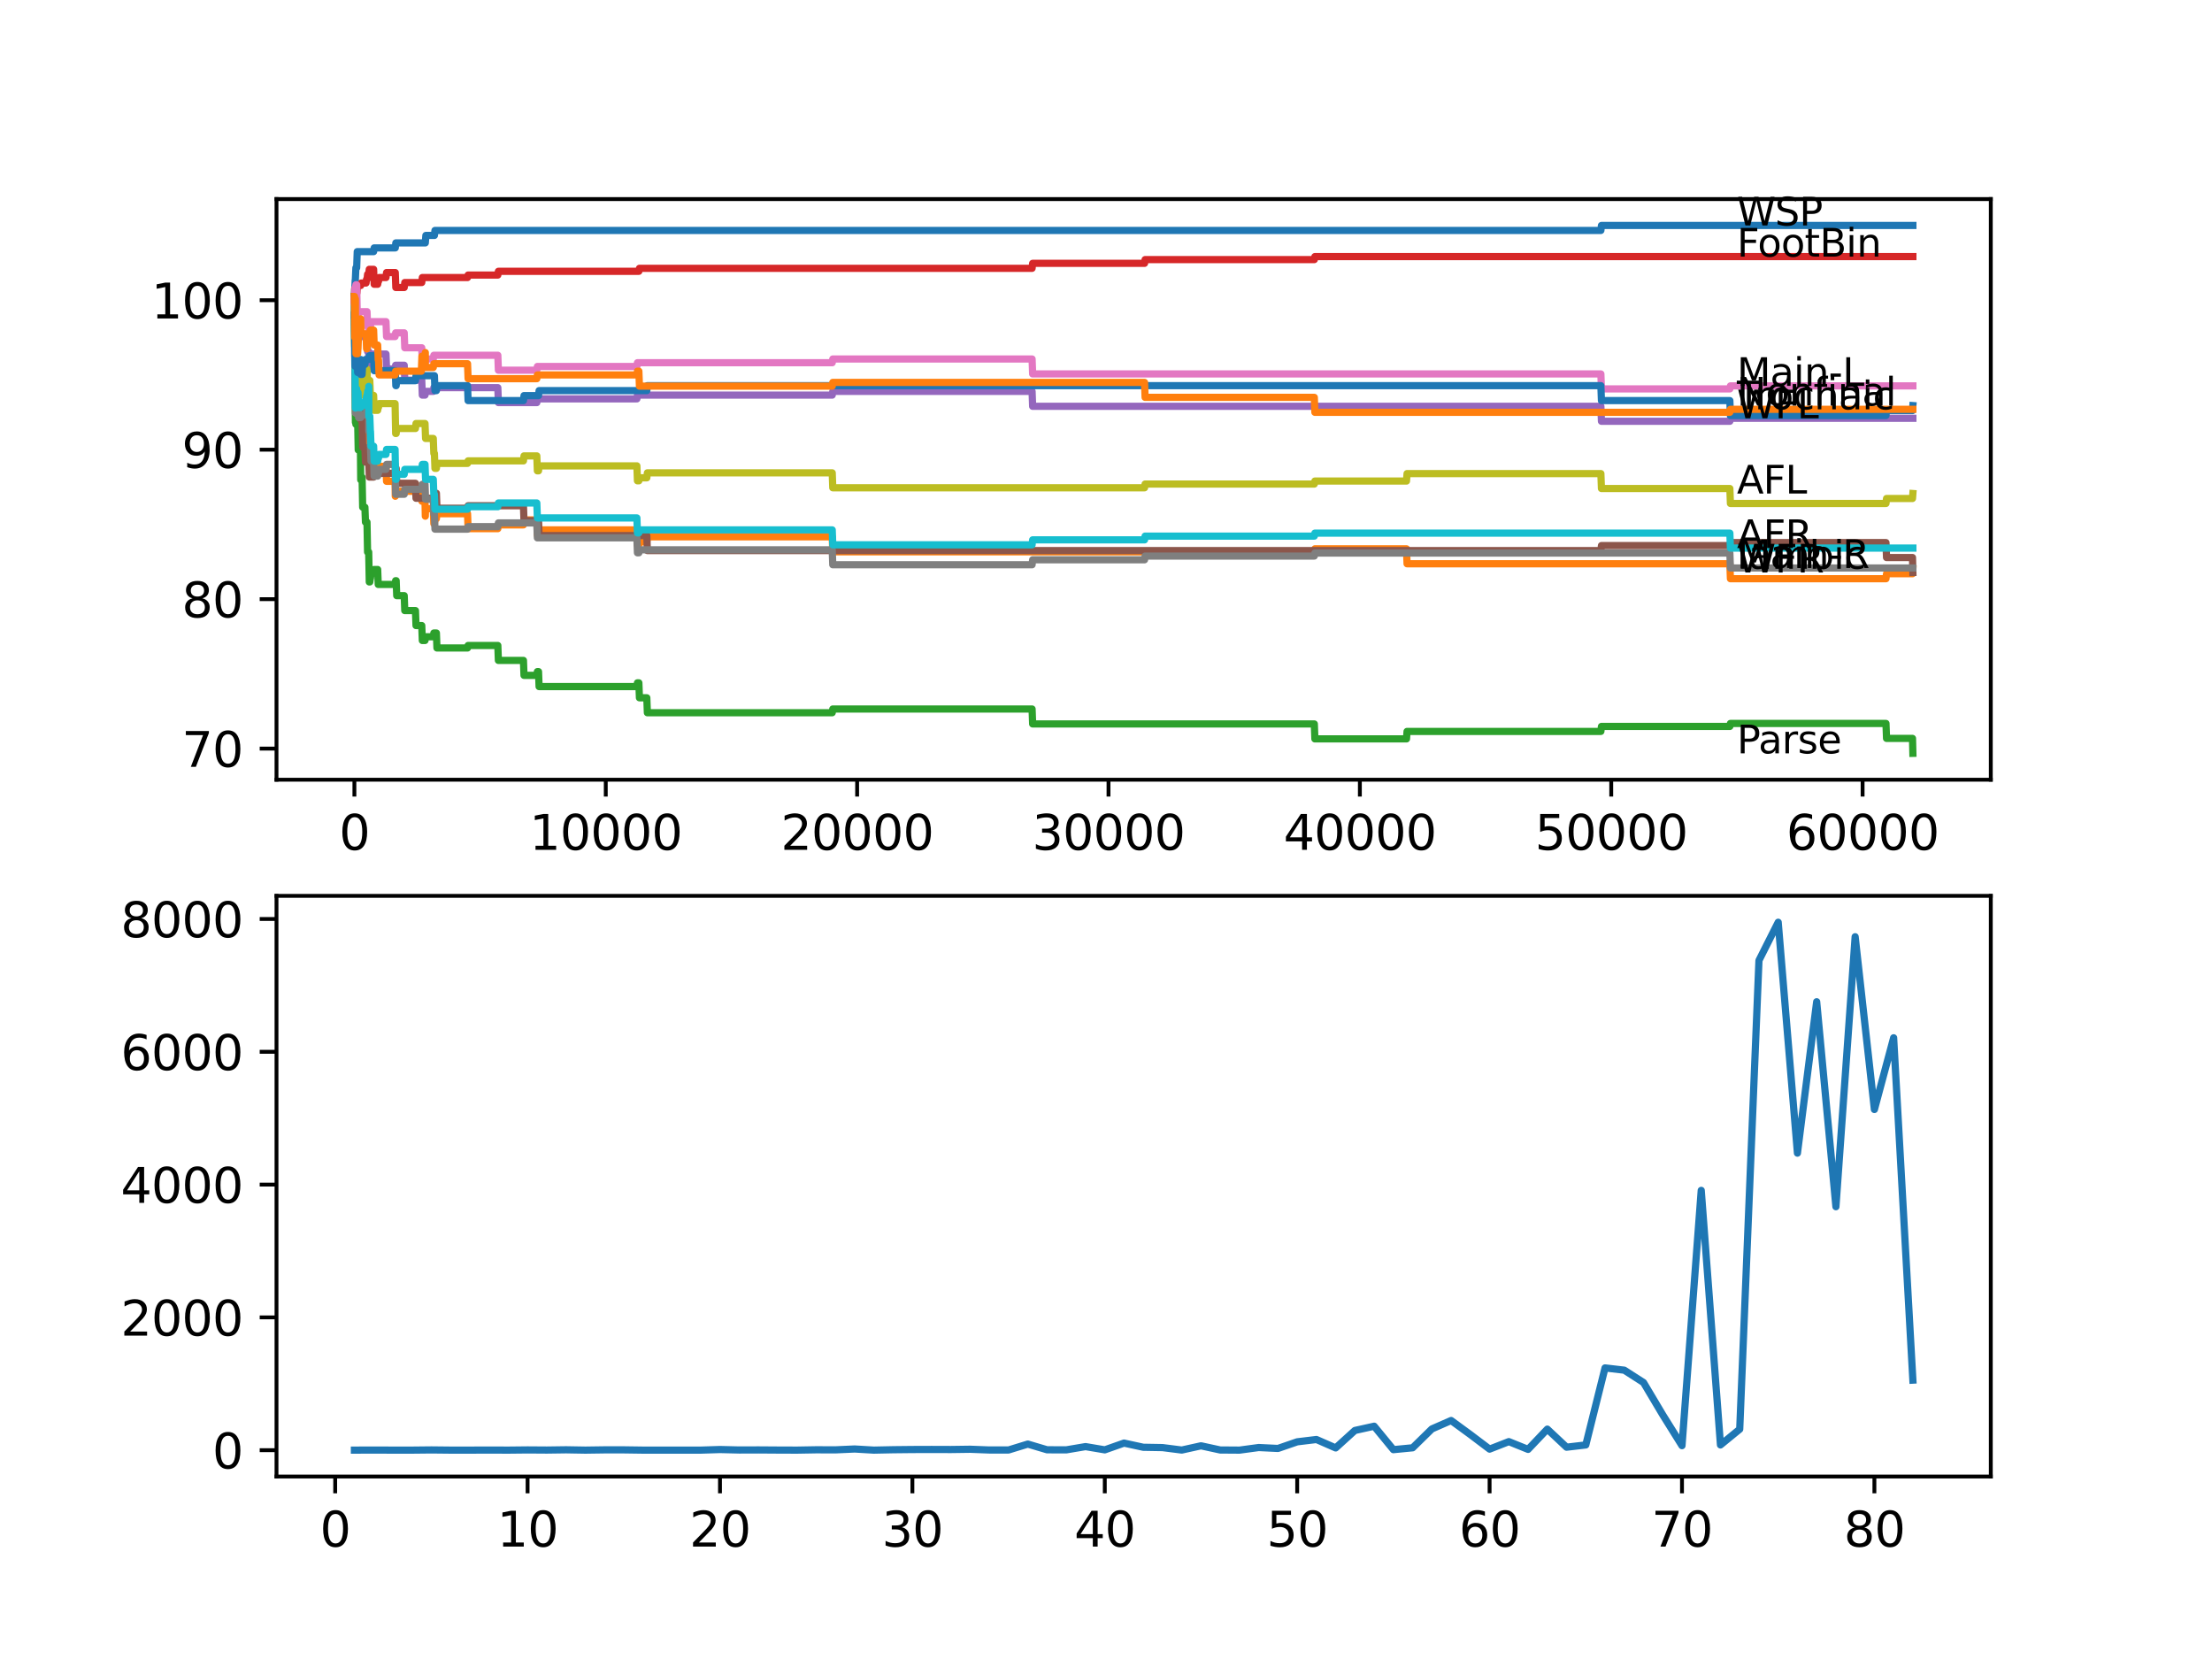 <?xml version="1.0" encoding="utf-8" standalone="no"?>
<!DOCTYPE svg PUBLIC "-//W3C//DTD SVG 1.1//EN"
  "http://www.w3.org/Graphics/SVG/1.1/DTD/svg11.dtd">
<svg xmlns:xlink="http://www.w3.org/1999/xlink" width="460.8pt" height="345.6pt" viewBox="0 0 460.8 345.6" xmlns="http://www.w3.org/2000/svg" version="1.1">
 <defs>
  <style type="text/css">*{stroke-linejoin: round; stroke-linecap: butt}</style>
 </defs>
 <g id="figure_1">
  <g id="patch_1">
   <path d="M 0 345.6 
L 460.8 345.6 
L 460.8 0 
L 0 0 
z
" style="fill: #ffffff"/>
  </g>
  <g id="axes_1">
   <g id="patch_2">
    <path d="M 57.6 162.432 
L 414.72 162.432 
L 414.72 41.472 
L 57.6 41.472 
z
" style="fill: #ffffff"/>
   </g>
   <g id="matplotlib.axis_1">
    <g id="xtick_1">
     <g id="line2d_1">
      <defs>
       <path id="mdfa4635290" d="M 0 0 
L 0 3.5 
" style="stroke: #000000; stroke-width: 0.8"/>
      </defs>
      <g>
       <use xlink:href="#mdfa4635290" x="73.827" y="162.432" style="stroke: #000000; stroke-width: 0.8"/>
      </g>
     </g>
     <g id="text_1">
      <!-- 0 -->
      <g transform="translate(70.646 177.03)scale(0.1 -0.1)">
       <defs>
        <path id="DejaVuSans-30" d="M 2034 4250 
Q 1547 4250 1301 3770 
Q 1056 3291 1056 2328 
Q 1056 1369 1301 889 
Q 1547 409 2034 409 
Q 2525 409 2770 889 
Q 3016 1369 3016 2328 
Q 3016 3291 2770 3770 
Q 2525 4250 2034 4250 
z
M 2034 4750 
Q 2819 4750 3233 4129 
Q 3647 3509 3647 2328 
Q 3647 1150 3233 529 
Q 2819 -91 2034 -91 
Q 1250 -91 836 529 
Q 422 1150 422 2328 
Q 422 3509 836 4129 
Q 1250 4750 2034 4750 
z
" transform="scale(0.016)"/>
       </defs>
       <use xlink:href="#DejaVuSans-30"/>
      </g>
     </g>
    </g>
    <g id="xtick_2">
     <g id="line2d_2">
      <g>
       <use xlink:href="#mdfa4635290" x="126.192" y="162.432" style="stroke: #000000; stroke-width: 0.8"/>
      </g>
     </g>
     <g id="text_2">
      <!-- 10000 -->
      <g transform="translate(110.286 177.03)scale(0.1 -0.1)">
       <defs>
        <path id="DejaVuSans-31" d="M 794 531 
L 1825 531 
L 1825 4091 
L 703 3866 
L 703 4441 
L 1819 4666 
L 2450 4666 
L 2450 531 
L 3481 531 
L 3481 0 
L 794 0 
L 794 531 
z
" transform="scale(0.016)"/>
       </defs>
       <use xlink:href="#DejaVuSans-31"/>
       <use xlink:href="#DejaVuSans-30" x="63.623"/>
       <use xlink:href="#DejaVuSans-30" x="127.246"/>
       <use xlink:href="#DejaVuSans-30" x="190.869"/>
       <use xlink:href="#DejaVuSans-30" x="254.492"/>
      </g>
     </g>
    </g>
    <g id="xtick_3">
     <g id="line2d_3">
      <g>
       <use xlink:href="#mdfa4635290" x="178.556" y="162.432" style="stroke: #000000; stroke-width: 0.8"/>
      </g>
     </g>
     <g id="text_3">
      <!-- 20000 -->
      <g transform="translate(162.65 177.03)scale(0.1 -0.1)">
       <defs>
        <path id="DejaVuSans-32" d="M 1228 531 
L 3431 531 
L 3431 0 
L 469 0 
L 469 531 
Q 828 903 1448 1529 
Q 2069 2156 2228 2338 
Q 2531 2678 2651 2914 
Q 2772 3150 2772 3378 
Q 2772 3750 2511 3984 
Q 2250 4219 1831 4219 
Q 1534 4219 1204 4116 
Q 875 4013 500 3803 
L 500 4441 
Q 881 4594 1212 4672 
Q 1544 4750 1819 4750 
Q 2544 4750 2975 4387 
Q 3406 4025 3406 3419 
Q 3406 3131 3298 2873 
Q 3191 2616 2906 2266 
Q 2828 2175 2409 1742 
Q 1991 1309 1228 531 
z
" transform="scale(0.016)"/>
       </defs>
       <use xlink:href="#DejaVuSans-32"/>
       <use xlink:href="#DejaVuSans-30" x="63.623"/>
       <use xlink:href="#DejaVuSans-30" x="127.246"/>
       <use xlink:href="#DejaVuSans-30" x="190.869"/>
       <use xlink:href="#DejaVuSans-30" x="254.492"/>
      </g>
     </g>
    </g>
    <g id="xtick_4">
     <g id="line2d_4">
      <g>
       <use xlink:href="#mdfa4635290" x="230.921" y="162.432" style="stroke: #000000; stroke-width: 0.8"/>
      </g>
     </g>
     <g id="text_4">
      <!-- 30000 -->
      <g transform="translate(215.015 177.03)scale(0.1 -0.1)">
       <defs>
        <path id="DejaVuSans-33" d="M 2597 2516 
Q 3050 2419 3304 2112 
Q 3559 1806 3559 1356 
Q 3559 666 3084 287 
Q 2609 -91 1734 -91 
Q 1441 -91 1130 -33 
Q 819 25 488 141 
L 488 750 
Q 750 597 1062 519 
Q 1375 441 1716 441 
Q 2309 441 2620 675 
Q 2931 909 2931 1356 
Q 2931 1769 2642 2001 
Q 2353 2234 1838 2234 
L 1294 2234 
L 1294 2753 
L 1863 2753 
Q 2328 2753 2575 2939 
Q 2822 3125 2822 3475 
Q 2822 3834 2567 4026 
Q 2313 4219 1838 4219 
Q 1578 4219 1281 4162 
Q 984 4106 628 3988 
L 628 4550 
Q 988 4650 1302 4700 
Q 1616 4750 1894 4750 
Q 2613 4750 3031 4423 
Q 3450 4097 3450 3541 
Q 3450 3153 3228 2886 
Q 3006 2619 2597 2516 
z
" transform="scale(0.016)"/>
       </defs>
       <use xlink:href="#DejaVuSans-33"/>
       <use xlink:href="#DejaVuSans-30" x="63.623"/>
       <use xlink:href="#DejaVuSans-30" x="127.246"/>
       <use xlink:href="#DejaVuSans-30" x="190.869"/>
       <use xlink:href="#DejaVuSans-30" x="254.492"/>
      </g>
     </g>
    </g>
    <g id="xtick_5">
     <g id="line2d_5">
      <g>
       <use xlink:href="#mdfa4635290" x="283.285" y="162.432" style="stroke: #000000; stroke-width: 0.8"/>
      </g>
     </g>
     <g id="text_5">
      <!-- 40000 -->
      <g transform="translate(267.379 177.03)scale(0.1 -0.1)">
       <defs>
        <path id="DejaVuSans-34" d="M 2419 4116 
L 825 1625 
L 2419 1625 
L 2419 4116 
z
M 2253 4666 
L 3047 4666 
L 3047 1625 
L 3713 1625 
L 3713 1100 
L 3047 1100 
L 3047 0 
L 2419 0 
L 2419 1100 
L 313 1100 
L 313 1709 
L 2253 4666 
z
" transform="scale(0.016)"/>
       </defs>
       <use xlink:href="#DejaVuSans-34"/>
       <use xlink:href="#DejaVuSans-30" x="63.623"/>
       <use xlink:href="#DejaVuSans-30" x="127.246"/>
       <use xlink:href="#DejaVuSans-30" x="190.869"/>
       <use xlink:href="#DejaVuSans-30" x="254.492"/>
      </g>
     </g>
    </g>
    <g id="xtick_6">
     <g id="line2d_6">
      <g>
       <use xlink:href="#mdfa4635290" x="335.65" y="162.432" style="stroke: #000000; stroke-width: 0.8"/>
      </g>
     </g>
     <g id="text_6">
      <!-- 50000 -->
      <g transform="translate(319.744 177.03)scale(0.1 -0.1)">
       <defs>
        <path id="DejaVuSans-35" d="M 691 4666 
L 3169 4666 
L 3169 4134 
L 1269 4134 
L 1269 2991 
Q 1406 3038 1543 3061 
Q 1681 3084 1819 3084 
Q 2600 3084 3056 2656 
Q 3513 2228 3513 1497 
Q 3513 744 3044 326 
Q 2575 -91 1722 -91 
Q 1428 -91 1123 -41 
Q 819 9 494 109 
L 494 744 
Q 775 591 1075 516 
Q 1375 441 1709 441 
Q 2250 441 2565 725 
Q 2881 1009 2881 1497 
Q 2881 1984 2565 2268 
Q 2250 2553 1709 2553 
Q 1456 2553 1204 2497 
Q 953 2441 691 2322 
L 691 4666 
z
" transform="scale(0.016)"/>
       </defs>
       <use xlink:href="#DejaVuSans-35"/>
       <use xlink:href="#DejaVuSans-30" x="63.623"/>
       <use xlink:href="#DejaVuSans-30" x="127.246"/>
       <use xlink:href="#DejaVuSans-30" x="190.869"/>
       <use xlink:href="#DejaVuSans-30" x="254.492"/>
      </g>
     </g>
    </g>
    <g id="xtick_7">
     <g id="line2d_7">
      <g>
       <use xlink:href="#mdfa4635290" x="388.014" y="162.432" style="stroke: #000000; stroke-width: 0.8"/>
      </g>
     </g>
     <g id="text_7">
      <!-- 60000 -->
      <g transform="translate(372.108 177.03)scale(0.1 -0.1)">
       <defs>
        <path id="DejaVuSans-36" d="M 2113 2584 
Q 1688 2584 1439 2293 
Q 1191 2003 1191 1497 
Q 1191 994 1439 701 
Q 1688 409 2113 409 
Q 2538 409 2786 701 
Q 3034 994 3034 1497 
Q 3034 2003 2786 2293 
Q 2538 2584 2113 2584 
z
M 3366 4563 
L 3366 3988 
Q 3128 4100 2886 4159 
Q 2644 4219 2406 4219 
Q 1781 4219 1451 3797 
Q 1122 3375 1075 2522 
Q 1259 2794 1537 2939 
Q 1816 3084 2150 3084 
Q 2853 3084 3261 2657 
Q 3669 2231 3669 1497 
Q 3669 778 3244 343 
Q 2819 -91 2113 -91 
Q 1303 -91 875 529 
Q 447 1150 447 2328 
Q 447 3434 972 4092 
Q 1497 4750 2381 4750 
Q 2619 4750 2861 4703 
Q 3103 4656 3366 4563 
z
" transform="scale(0.016)"/>
       </defs>
       <use xlink:href="#DejaVuSans-36"/>
       <use xlink:href="#DejaVuSans-30" x="63.623"/>
       <use xlink:href="#DejaVuSans-30" x="127.246"/>
       <use xlink:href="#DejaVuSans-30" x="190.869"/>
       <use xlink:href="#DejaVuSans-30" x="254.492"/>
      </g>
     </g>
    </g>
   </g>
   <g id="matplotlib.axis_2">
    <g id="ytick_1">
     <g id="line2d_8">
      <defs>
       <path id="ma5ab612aca" d="M 0 0 
L -3.5 0 
" style="stroke: #000000; stroke-width: 0.8"/>
      </defs>
      <g>
       <use xlink:href="#ma5ab612aca" x="57.6" y="155.948" style="stroke: #000000; stroke-width: 0.8"/>
      </g>
     </g>
     <g id="text_8">
      <!-- 70 -->
      <g transform="translate(37.875 159.747)scale(0.1 -0.1)">
       <defs>
        <path id="DejaVuSans-37" d="M 525 4666 
L 3525 4666 
L 3525 4397 
L 1831 0 
L 1172 0 
L 2766 4134 
L 525 4134 
L 525 4666 
z
" transform="scale(0.016)"/>
       </defs>
       <use xlink:href="#DejaVuSans-37"/>
       <use xlink:href="#DejaVuSans-30" x="63.623"/>
      </g>
     </g>
    </g>
    <g id="ytick_2">
     <g id="line2d_9">
      <g>
       <use xlink:href="#ma5ab612aca" x="57.6" y="124.811" style="stroke: #000000; stroke-width: 0.8"/>
      </g>
     </g>
     <g id="text_9">
      <!-- 80 -->
      <g transform="translate(37.875 128.611)scale(0.1 -0.1)">
       <defs>
        <path id="DejaVuSans-38" d="M 2034 2216 
Q 1584 2216 1326 1975 
Q 1069 1734 1069 1313 
Q 1069 891 1326 650 
Q 1584 409 2034 409 
Q 2484 409 2743 651 
Q 3003 894 3003 1313 
Q 3003 1734 2745 1975 
Q 2488 2216 2034 2216 
z
M 1403 2484 
Q 997 2584 770 2862 
Q 544 3141 544 3541 
Q 544 4100 942 4425 
Q 1341 4750 2034 4750 
Q 2731 4750 3128 4425 
Q 3525 4100 3525 3541 
Q 3525 3141 3298 2862 
Q 3072 2584 2669 2484 
Q 3125 2378 3379 2068 
Q 3634 1759 3634 1313 
Q 3634 634 3220 271 
Q 2806 -91 2034 -91 
Q 1263 -91 848 271 
Q 434 634 434 1313 
Q 434 1759 690 2068 
Q 947 2378 1403 2484 
z
M 1172 3481 
Q 1172 3119 1398 2916 
Q 1625 2713 2034 2713 
Q 2441 2713 2670 2916 
Q 2900 3119 2900 3481 
Q 2900 3844 2670 4047 
Q 2441 4250 2034 4250 
Q 1625 4250 1398 4047 
Q 1172 3844 1172 3481 
z
" transform="scale(0.016)"/>
       </defs>
       <use xlink:href="#DejaVuSans-38"/>
       <use xlink:href="#DejaVuSans-30" x="63.623"/>
      </g>
     </g>
    </g>
    <g id="ytick_3">
     <g id="line2d_10">
      <g>
       <use xlink:href="#ma5ab612aca" x="57.6" y="93.675" style="stroke: #000000; stroke-width: 0.8"/>
      </g>
     </g>
     <g id="text_10">
      <!-- 90 -->
      <g transform="translate(37.875 97.474)scale(0.1 -0.1)">
       <defs>
        <path id="DejaVuSans-39" d="M 703 97 
L 703 672 
Q 941 559 1184 500 
Q 1428 441 1663 441 
Q 2288 441 2617 861 
Q 2947 1281 2994 2138 
Q 2813 1869 2534 1725 
Q 2256 1581 1919 1581 
Q 1219 1581 811 2004 
Q 403 2428 403 3163 
Q 403 3881 828 4315 
Q 1253 4750 1959 4750 
Q 2769 4750 3195 4129 
Q 3622 3509 3622 2328 
Q 3622 1225 3098 567 
Q 2575 -91 1691 -91 
Q 1453 -91 1209 -44 
Q 966 3 703 97 
z
M 1959 2075 
Q 2384 2075 2632 2365 
Q 2881 2656 2881 3163 
Q 2881 3666 2632 3958 
Q 2384 4250 1959 4250 
Q 1534 4250 1286 3958 
Q 1038 3666 1038 3163 
Q 1038 2656 1286 2365 
Q 1534 2075 1959 2075 
z
" transform="scale(0.016)"/>
       </defs>
       <use xlink:href="#DejaVuSans-39"/>
       <use xlink:href="#DejaVuSans-30" x="63.623"/>
      </g>
     </g>
    </g>
    <g id="ytick_4">
     <g id="line2d_11">
      <g>
       <use xlink:href="#ma5ab612aca" x="57.6" y="62.538" style="stroke: #000000; stroke-width: 0.8"/>
      </g>
     </g>
     <g id="text_11">
      <!-- 100 -->
      <g transform="translate(31.512 66.338)scale(0.1 -0.1)">
       <use xlink:href="#DejaVuSans-31"/>
       <use xlink:href="#DejaVuSans-30" x="63.623"/>
       <use xlink:href="#DejaVuSans-30" x="127.246"/>
      </g>
     </g>
    </g>
   </g>
   <g id="line2d_12">
    <path d="M 73.833 61.76 
L 73.848 61.76 
L 73.99 58.387 
L 74.021 58.387 
L 74.136 55.792 
L 74.299 55.792 
L 74.419 52.419 
L 77.833 52.419 
L 77.949 51.641 
L 82.342 51.641 
L 82.457 50.603 
L 88.6 50.603 
L 88.715 49.046 
L 90.495 49.046 
L 90.61 48.008 
L 333.492 48.008 
L 333.608 46.97 
L 398.487 46.97 
L 398.487 46.97 
" clip-path="url(#p91f88d6e59)" style="fill: none; stroke: #1f77b4; stroke-width: 1.5; stroke-linecap: square"/>
   </g>
   <g id="line2d_13">
    <path d="M 73.833 65.652 
L 73.953 74.111 
L 73.969 74.111 
L 74.026 72.035 
L 74.032 75.149 
L 74.079 73.488 
L 74.11 73.488 
L 74.236 82.829 
L 74.341 82.829 
L 74.456 82.051 
L 74.576 82.051 
L 74.697 87.655 
L 75.089 87.655 
L 75.205 92.845 
L 75.43 92.845 
L 75.55 90.769 
L 76.451 90.769 
L 76.566 93.882 
L 76.823 93.882 
L 76.938 92.326 
L 77.037 92.326 
L 77.153 95.439 
L 77.174 95.439 
L 77.289 98.553 
L 77.833 98.553 
L 77.949 97.775 
L 78.676 97.775 
L 78.792 97.152 
L 80.41 97.152 
L 80.525 100.265 
L 82.3 100.265 
L 82.342 103.379 
L 82.41 102.341 
L 86.547 102.341 
L 86.662 101.303 
L 87.777 101.303 
L 87.893 104.417 
L 88.537 104.417 
L 88.6 107.531 
L 88.647 105.974 
L 90.259 105.974 
L 90.375 109.087 
L 90.495 109.087 
L 90.61 108.05 
L 90.909 108.05 
L 91.024 107.012 
L 97.397 107.012 
L 97.512 110.125 
L 103.707 110.125 
L 103.822 109.347 
L 109.043 109.347 
L 109.158 108.309 
L 111.828 108.309 
L 111.944 111.423 
L 112.184 111.423 
L 112.3 110.385 
L 132.675 110.385 
L 132.79 113.498 
L 133.088 113.498 
L 133.204 112.876 
L 134.743 112.876 
L 134.858 111.838 
L 173.367 111.838 
L 173.482 114.951 
L 273.797 114.951 
L 273.912 114.329 
L 292.999 114.329 
L 293.114 117.442 
L 360.361 117.442 
L 360.476 120.556 
L 392.884 120.556 
L 392.999 119.518 
L 398.409 119.518 
L 398.487 118.48 
L 398.487 118.48 
" clip-path="url(#p91f88d6e59)" style="fill: none; stroke: #ff7f0e; stroke-width: 1.5; stroke-linecap: square"/>
   </g>
   <g id="line2d_14">
    <path d="M 73.833 61.76 
L 73.843 61.76 
L 73.99 83.296 
L 73.995 83.296 
L 74.037 87.967 
L 74.11 86.306 
L 74.131 85.268 
L 74.136 88.382 
L 74.21 87.759 
L 74.299 87.759 
L 74.341 85.424 
L 74.346 88.537 
L 74.409 87.499 
L 74.503 87.499 
L 74.623 93.727 
L 75.089 93.727 
L 75.147 99.954 
L 75.21 99.435 
L 75.43 99.435 
L 75.55 105.662 
L 76.016 105.662 
L 76.132 108.776 
L 76.451 108.776 
L 76.571 115.003 
L 76.807 115.003 
L 76.927 121.231 
L 77.037 121.231 
L 77.153 120.452 
L 77.174 120.452 
L 77.289 119.414 
L 77.833 119.414 
L 77.949 118.636 
L 78.676 118.636 
L 78.792 121.75 
L 82.3 121.75 
L 82.415 120.971 
L 82.53 120.971 
L 82.646 124.085 
L 84.206 124.085 
L 84.321 127.198 
L 86.547 127.198 
L 86.662 130.312 
L 87.861 130.312 
L 87.976 133.426 
L 88.537 133.426 
L 88.652 132.647 
L 90.259 132.647 
L 90.375 131.869 
L 90.909 131.869 
L 91.024 134.983 
L 97.397 134.983 
L 97.512 134.464 
L 103.707 134.464 
L 103.822 137.577 
L 109.043 137.577 
L 109.158 140.691 
L 111.828 140.691 
L 111.944 139.913 
L 112.184 139.913 
L 112.3 143.026 
L 132.675 143.026 
L 132.79 142.248 
L 133.088 142.248 
L 133.204 145.361 
L 134.743 145.361 
L 134.858 148.475 
L 173.367 148.475 
L 173.482 147.697 
L 215.002 147.697 
L 215.117 150.81 
L 273.797 150.81 
L 273.912 153.924 
L 292.999 153.924 
L 293.114 152.367 
L 333.492 152.367 
L 333.608 151.329 
L 360.361 151.329 
L 360.476 150.707 
L 392.884 150.707 
L 392.999 153.82 
L 398.409 153.82 
L 398.487 156.934 
L 398.487 156.934 
" clip-path="url(#p91f88d6e59)" style="fill: none; stroke: #2ca02c; stroke-width: 1.5; stroke-linecap: square"/>
   </g>
   <g id="line2d_15">
    <path d="M 73.833 62.538 
L 73.958 60.099 
L 74.037 60.099 
L 74.042 63.213 
L 74.147 61.656 
L 74.262 61.033 
L 74.341 61.033 
L 74.461 59.477 
L 75.147 59.477 
L 75.262 58.958 
L 76.247 58.958 
L 76.362 58.179 
L 76.461 58.179 
L 76.577 57.141 
L 76.807 57.141 
L 76.922 56.104 
L 77.833 56.104 
L 77.949 59.217 
L 78.676 59.217 
L 78.792 58.594 
L 78.854 58.594 
L 78.97 57.816 
L 80.41 57.816 
L 80.525 56.778 
L 82.342 56.778 
L 82.457 59.892 
L 84.206 59.892 
L 84.321 58.854 
L 87.861 58.854 
L 87.976 57.816 
L 97.397 57.816 
L 97.512 57.297 
L 103.707 57.297 
L 103.822 56.519 
L 133.088 56.519 
L 133.204 55.896 
L 215.002 55.896 
L 215.117 54.858 
L 238.43 54.858 
L 238.545 54.08 
L 273.797 54.08 
L 273.912 53.457 
L 398.487 53.457 
L 398.487 53.457 
" clip-path="url(#p91f88d6e59)" style="fill: none; stroke: #d62728; stroke-width: 1.5; stroke-linecap: square"/>
   </g>
   <g id="line2d_16">
    <path d="M 73.833 62.538 
L 73.843 62.538 
L 73.848 65.652 
L 73.958 65.133 
L 74.037 65.133 
L 74.152 64.51 
L 74.304 64.51 
L 74.424 70.738 
L 74.592 70.738 
L 74.707 70.115 
L 76.461 70.115 
L 76.577 73.229 
L 76.807 73.229 
L 76.828 76.342 
L 76.917 75.564 
L 77.037 75.564 
L 77.153 74.785 
L 77.174 74.785 
L 77.289 73.748 
L 80.41 73.748 
L 80.525 76.861 
L 82.3 76.861 
L 82.415 76.083 
L 84.206 76.083 
L 84.321 79.196 
L 87.861 79.196 
L 87.976 82.31 
L 88.537 82.31 
L 88.652 81.532 
L 90.259 81.532 
L 90.375 80.753 
L 103.707 80.753 
L 103.822 83.867 
L 111.828 83.867 
L 111.944 83.088 
L 132.675 83.088 
L 132.79 82.31 
L 173.367 82.31 
L 173.482 81.532 
L 215.002 81.532 
L 215.117 84.645 
L 333.492 84.645 
L 333.608 87.759 
L 360.361 87.759 
L 360.476 87.136 
L 398.487 87.136 
L 398.487 87.136 
" clip-path="url(#p91f88d6e59)" style="fill: none; stroke: #9467bd; stroke-width: 1.5; stroke-linecap: square"/>
   </g>
   <g id="line2d_17">
    <path d="M 73.833 61.76 
L 73.848 61.76 
L 73.88 60.203 
L 73.901 65.393 
L 73.927 64.614 
L 73.964 64.614 
L 74.095 77.069 
L 74.131 76.031 
L 74.136 79.145 
L 74.194 79.145 
L 74.393 79.145 
L 74.503 78.107 
L 74.623 84.334 
L 75.121 84.334 
L 75.147 87.448 
L 75.236 86.929 
L 75.43 86.929 
L 75.55 93.156 
L 76.016 93.156 
L 76.132 96.27 
L 76.828 96.27 
L 76.943 99.383 
L 77.833 99.383 
L 77.949 98.605 
L 82.342 98.605 
L 82.457 97.567 
L 82.53 97.567 
L 82.646 100.681 
L 86.547 100.681 
L 86.662 103.794 
L 90.495 103.794 
L 90.61 102.756 
L 90.909 102.756 
L 91.024 105.87 
L 97.397 105.87 
L 97.512 105.351 
L 109.043 105.351 
L 109.158 108.465 
L 112.184 108.465 
L 112.3 111.578 
L 134.743 111.578 
L 134.858 114.692 
L 333.492 114.692 
L 333.608 113.654 
L 360.361 113.654 
L 360.476 113.031 
L 392.884 113.031 
L 392.999 116.145 
L 398.409 116.145 
L 398.487 119.259 
L 398.487 119.259 
" clip-path="url(#p91f88d6e59)" style="fill: none; stroke: #8c564b; stroke-width: 1.5; stroke-linecap: square"/>
   </g>
   <g id="line2d_18">
    <path d="M 73.833 62.538 
L 73.843 62.538 
L 73.964 59.944 
L 74.037 59.944 
L 74.152 59.321 
L 74.304 59.321 
L 74.424 65.548 
L 74.592 65.548 
L 74.707 64.926 
L 76.461 64.926 
L 76.577 68.039 
L 76.807 68.039 
L 76.823 71.153 
L 76.917 68.818 
L 77.037 68.818 
L 77.153 68.039 
L 77.174 68.039 
L 77.289 67.001 
L 80.41 67.001 
L 80.525 70.115 
L 82.3 70.115 
L 82.415 69.337 
L 84.206 69.337 
L 84.321 72.45 
L 87.861 72.45 
L 87.976 75.564 
L 88.537 75.564 
L 88.652 74.785 
L 90.259 74.785 
L 90.375 74.007 
L 103.707 74.007 
L 103.822 77.121 
L 111.828 77.121 
L 111.944 76.342 
L 132.675 76.342 
L 132.79 75.564 
L 173.367 75.564 
L 173.482 74.785 
L 215.002 74.785 
L 215.117 77.899 
L 333.492 77.899 
L 333.608 81.013 
L 360.361 81.013 
L 360.476 80.39 
L 398.487 80.39 
L 398.487 80.39 
" clip-path="url(#p91f88d6e59)" style="fill: none; stroke: #e377c2; stroke-width: 1.5; stroke-linecap: square"/>
   </g>
   <g id="line2d_19">
    <path d="M 73.833 65.652 
L 73.843 64.874 
L 73.88 74.215 
L 73.885 74.215 
L 73.896 74.215 
L 74.021 82.933 
L 74.037 82.933 
L 74.042 86.046 
L 74.147 83.711 
L 74.262 83.088 
L 74.299 83.088 
L 74.304 86.202 
L 74.409 84.645 
L 74.451 84.645 
L 74.566 83.867 
L 74.592 83.867 
L 74.707 86.981 
L 75.147 86.981 
L 75.262 86.462 
L 76.247 86.462 
L 76.362 85.683 
L 76.461 85.683 
L 76.577 84.645 
L 76.807 84.645 
L 76.823 83.607 
L 76.833 89.835 
L 76.891 89.835 
L 77.037 89.835 
L 77.153 92.948 
L 77.174 92.948 
L 77.289 96.062 
L 77.833 96.062 
L 77.949 99.176 
L 78.676 99.176 
L 78.792 98.553 
L 78.854 98.553 
L 78.97 97.775 
L 80.41 97.775 
L 80.525 96.737 
L 82.3 96.737 
L 82.421 102.964 
L 84.206 102.964 
L 84.321 101.926 
L 87.861 101.926 
L 87.976 100.888 
L 88.537 100.888 
L 88.652 104.002 
L 90.259 104.002 
L 90.375 107.115 
L 90.495 107.115 
L 90.61 110.229 
L 97.397 110.229 
L 97.512 109.71 
L 103.707 109.71 
L 103.822 108.932 
L 111.828 108.932 
L 111.944 112.045 
L 132.675 112.045 
L 132.79 115.159 
L 133.088 115.159 
L 133.204 114.536 
L 173.367 114.536 
L 173.482 117.65 
L 215.002 117.65 
L 215.117 116.612 
L 238.43 116.612 
L 238.545 115.834 
L 273.797 115.834 
L 273.912 115.211 
L 360.361 115.211 
L 360.476 118.325 
L 398.487 118.325 
L 398.487 118.325 
" clip-path="url(#p91f88d6e59)" style="fill: none; stroke: #7f7f7f; stroke-width: 1.5; stroke-linecap: square"/>
   </g>
   <g id="line2d_20">
    <path d="M 73.833 65.652 
L 73.848 64.874 
L 73.89 72.139 
L 73.906 70.738 
L 73.922 70.738 
L 74.032 76.965 
L 74.037 75.927 
L 74.095 74.526 
L 74.1 77.64 
L 74.136 76.861 
L 74.142 76.861 
L 74.262 75.46 
L 74.299 75.46 
L 74.419 81.687 
L 74.451 81.687 
L 74.571 79.871 
L 74.592 79.871 
L 74.707 79.248 
L 75.089 79.248 
L 75.121 82.362 
L 75.199 80.805 
L 75.43 80.805 
L 75.55 78.729 
L 76.016 78.729 
L 76.132 77.692 
L 76.247 77.692 
L 76.362 76.913 
L 76.451 76.913 
L 76.566 80.027 
L 76.828 80.027 
L 76.943 79.248 
L 77.037 79.248 
L 77.153 82.362 
L 77.833 82.362 
L 77.949 85.476 
L 78.676 85.476 
L 78.792 84.853 
L 78.854 84.853 
L 78.97 84.074 
L 82.3 84.074 
L 82.421 90.302 
L 82.53 90.302 
L 82.646 89.264 
L 86.547 89.264 
L 86.662 88.226 
L 88.537 88.226 
L 88.652 91.34 
L 90.259 91.34 
L 90.375 94.453 
L 90.495 94.453 
L 90.61 97.567 
L 90.909 97.567 
L 91.024 96.529 
L 97.397 96.529 
L 97.512 96.01 
L 109.043 96.01 
L 109.158 94.972 
L 111.828 94.972 
L 111.944 98.086 
L 112.184 98.086 
L 112.3 97.048 
L 132.675 97.048 
L 132.79 100.162 
L 133.088 100.162 
L 133.204 99.539 
L 134.743 99.539 
L 134.858 98.501 
L 173.367 98.501 
L 173.482 101.615 
L 238.43 101.615 
L 238.545 100.836 
L 273.797 100.836 
L 273.912 100.214 
L 292.999 100.214 
L 293.114 98.657 
L 333.492 98.657 
L 333.608 101.77 
L 360.361 101.77 
L 360.476 104.884 
L 392.884 104.884 
L 392.999 103.846 
L 398.409 103.846 
L 398.487 102.808 
L 398.487 102.808 
" clip-path="url(#p91f88d6e59)" style="fill: none; stroke: #bcbd22; stroke-width: 1.5; stroke-linecap: square"/>
   </g>
   <g id="line2d_21">
    <path d="M 73.833 65.652 
L 73.848 63.836 
L 73.89 70.063 
L 73.896 70.063 
L 74.026 81.895 
L 74.037 81.895 
L 74.042 85.009 
L 74.147 81.635 
L 74.262 81.013 
L 74.299 81.013 
L 74.304 84.126 
L 74.409 82.57 
L 74.451 82.57 
L 74.566 81.791 
L 74.592 81.791 
L 74.707 84.905 
L 75.147 84.905 
L 75.262 84.386 
L 76.016 84.386 
L 76.132 83.348 
L 76.247 83.348 
L 76.362 82.57 
L 76.461 82.57 
L 76.577 81.532 
L 76.807 81.532 
L 76.823 80.494 
L 76.833 86.721 
L 76.891 86.721 
L 77.037 86.721 
L 77.153 89.835 
L 77.174 89.835 
L 77.289 92.948 
L 77.833 92.948 
L 77.949 96.062 
L 78.676 96.062 
L 78.792 95.439 
L 78.854 95.439 
L 78.97 94.661 
L 80.41 94.661 
L 80.525 93.623 
L 82.3 93.623 
L 82.421 99.85 
L 82.53 99.85 
L 82.646 98.812 
L 84.206 98.812 
L 84.321 97.775 
L 87.861 97.775 
L 87.976 96.737 
L 88.537 96.737 
L 88.652 99.85 
L 90.259 99.85 
L 90.375 102.964 
L 90.495 102.964 
L 90.61 106.078 
L 97.397 106.078 
L 97.512 105.559 
L 103.707 105.559 
L 103.822 104.78 
L 111.828 104.78 
L 111.944 107.894 
L 132.675 107.894 
L 132.79 111.008 
L 133.088 111.008 
L 133.204 110.385 
L 173.367 110.385 
L 173.482 113.498 
L 215.002 113.498 
L 215.117 112.461 
L 238.43 112.461 
L 238.545 111.682 
L 273.797 111.682 
L 273.912 111.059 
L 360.361 111.059 
L 360.476 114.173 
L 398.487 114.173 
L 398.487 114.173 
" clip-path="url(#p91f88d6e59)" style="fill: none; stroke: #17becf; stroke-width: 1.5; stroke-linecap: square"/>
   </g>
   <g id="line2d_22">
    <path d="M 73.833 65.652 
L 73.848 65.652 
L 73.964 76.29 
L 73.969 75.252 
L 74.095 72.139 
L 74.131 75.252 
L 74.205 74.474 
L 74.393 74.474 
L 74.503 77.588 
L 74.618 75.927 
L 75.121 75.927 
L 75.147 74.889 
L 75.152 78.003 
L 75.22 78.003 
L 75.43 78.003 
L 75.55 75.927 
L 76.016 75.927 
L 76.132 74.889 
L 76.828 74.889 
L 76.943 74.111 
L 77.833 74.111 
L 77.949 77.224 
L 82.342 77.224 
L 82.457 80.338 
L 82.53 80.338 
L 82.646 79.3 
L 86.547 79.3 
L 86.662 78.262 
L 90.495 78.262 
L 90.61 81.376 
L 90.909 81.376 
L 91.024 80.338 
L 97.397 80.338 
L 97.512 83.452 
L 109.043 83.452 
L 109.158 82.414 
L 112.184 82.414 
L 112.3 81.376 
L 134.743 81.376 
L 134.858 80.338 
L 333.492 80.338 
L 333.608 83.452 
L 360.361 83.452 
L 360.476 86.565 
L 392.884 86.565 
L 392.999 85.528 
L 398.409 85.528 
L 398.487 84.49 
L 398.487 84.49 
" clip-path="url(#p91f88d6e59)" style="fill: none; stroke: #1f77b4; stroke-width: 1.5; stroke-linecap: square"/>
   </g>
   <g id="line2d_23">
    <path d="M 73.833 61.76 
L 73.848 61.76 
L 73.922 70.323 
L 73.964 66.43 
L 74.037 62.279 
L 74.047 68.506 
L 74.063 68.506 
L 74.11 68.506 
L 74.152 73.696 
L 74.225 67.468 
L 74.304 67.468 
L 74.419 70.582 
L 74.451 70.582 
L 74.503 73.696 
L 74.561 72.658 
L 74.576 72.658 
L 74.692 69.544 
L 75.089 69.544 
L 75.147 66.43 
L 75.199 69.544 
L 76.247 69.544 
L 76.362 72.658 
L 76.451 72.658 
L 76.566 69.544 
L 77.037 69.544 
L 77.153 68.766 
L 77.833 68.766 
L 77.949 71.879 
L 78.676 71.879 
L 78.792 74.993 
L 78.854 74.993 
L 78.97 78.107 
L 82.3 78.107 
L 82.415 77.328 
L 87.777 77.328 
L 87.893 74.215 
L 88.537 74.215 
L 88.6 73.436 
L 88.605 76.55 
L 88.631 76.55 
L 90.259 76.55 
L 90.375 75.771 
L 97.397 75.771 
L 97.512 78.885 
L 111.828 78.885 
L 111.944 78.107 
L 132.675 78.107 
L 132.79 77.328 
L 133.088 77.328 
L 133.204 80.442 
L 173.367 80.442 
L 173.482 79.663 
L 238.43 79.663 
L 238.545 82.777 
L 273.797 82.777 
L 273.912 85.891 
L 360.361 85.891 
L 360.476 85.268 
L 398.487 85.268 
L 398.487 85.268 
" clip-path="url(#p91f88d6e59)" style="fill: none; stroke: #ff7f0e; stroke-width: 1.5; stroke-linecap: square"/>
   </g>
   <g id="patch_3">
    <path d="M 57.6 162.432 
L 57.6 41.472 
" style="fill: none; stroke: #000000; stroke-width: 0.8; stroke-linejoin: miter; stroke-linecap: square"/>
   </g>
   <g id="patch_4">
    <path d="M 414.72 162.432 
L 414.72 41.472 
" style="fill: none; stroke: #000000; stroke-width: 0.8; stroke-linejoin: miter; stroke-linecap: square"/>
   </g>
   <g id="patch_5">
    <path d="M 57.6 162.432 
L 414.72 162.432 
" style="fill: none; stroke: #000000; stroke-width: 0.8; stroke-linejoin: miter; stroke-linecap: square"/>
   </g>
   <g id="patch_6">
    <path d="M 57.6 41.472 
L 414.72 41.472 
" style="fill: none; stroke: #000000; stroke-width: 0.8; stroke-linejoin: miter; stroke-linecap: square"/>
   </g>
   <g id="text_12">
    <!-- WSP -->
    <g transform="translate(361.832 46.97)scale(0.08 -0.08)">
     <defs>
      <path id="DejaVuSans-57" d="M 213 4666 
L 850 4666 
L 1831 722 
L 2809 4666 
L 3519 4666 
L 4500 722 
L 5478 4666 
L 6119 4666 
L 4947 0 
L 4153 0 
L 3169 4050 
L 2175 0 
L 1381 0 
L 213 4666 
z
" transform="scale(0.016)"/>
      <path id="DejaVuSans-53" d="M 3425 4513 
L 3425 3897 
Q 3066 4069 2747 4153 
Q 2428 4238 2131 4238 
Q 1616 4238 1336 4038 
Q 1056 3838 1056 3469 
Q 1056 3159 1242 3001 
Q 1428 2844 1947 2747 
L 2328 2669 
Q 3034 2534 3370 2195 
Q 3706 1856 3706 1288 
Q 3706 609 3251 259 
Q 2797 -91 1919 -91 
Q 1588 -91 1214 -16 
Q 841 59 441 206 
L 441 856 
Q 825 641 1194 531 
Q 1563 422 1919 422 
Q 2459 422 2753 634 
Q 3047 847 3047 1241 
Q 3047 1584 2836 1778 
Q 2625 1972 2144 2069 
L 1759 2144 
Q 1053 2284 737 2584 
Q 422 2884 422 3419 
Q 422 4038 858 4394 
Q 1294 4750 2059 4750 
Q 2388 4750 2728 4690 
Q 3069 4631 3425 4513 
z
" transform="scale(0.016)"/>
      <path id="DejaVuSans-50" d="M 1259 4147 
L 1259 2394 
L 2053 2394 
Q 2494 2394 2734 2622 
Q 2975 2850 2975 3272 
Q 2975 3691 2734 3919 
Q 2494 4147 2053 4147 
L 1259 4147 
z
M 628 4666 
L 2053 4666 
Q 2838 4666 3239 4311 
Q 3641 3956 3641 3272 
Q 3641 2581 3239 2228 
Q 2838 1875 2053 1875 
L 1259 1875 
L 1259 0 
L 628 0 
L 628 4666 
z
" transform="scale(0.016)"/>
     </defs>
     <use xlink:href="#DejaVuSans-57"/>
     <use xlink:href="#DejaVuSans-53" x="98.877"/>
     <use xlink:href="#DejaVuSans-50" x="162.354"/>
    </g>
   </g>
   <g id="text_13">
    <!-- Iambic -->
    <g transform="translate(361.832 118.48)scale(0.08 -0.08)">
     <defs>
      <path id="DejaVuSans-49" d="M 628 4666 
L 1259 4666 
L 1259 0 
L 628 0 
L 628 4666 
z
" transform="scale(0.016)"/>
      <path id="DejaVuSans-61" d="M 2194 1759 
Q 1497 1759 1228 1600 
Q 959 1441 959 1056 
Q 959 750 1161 570 
Q 1363 391 1709 391 
Q 2188 391 2477 730 
Q 2766 1069 2766 1631 
L 2766 1759 
L 2194 1759 
z
M 3341 1997 
L 3341 0 
L 2766 0 
L 2766 531 
Q 2569 213 2275 61 
Q 1981 -91 1556 -91 
Q 1019 -91 701 211 
Q 384 513 384 1019 
Q 384 1609 779 1909 
Q 1175 2209 1959 2209 
L 2766 2209 
L 2766 2266 
Q 2766 2663 2505 2880 
Q 2244 3097 1772 3097 
Q 1472 3097 1187 3025 
Q 903 2953 641 2809 
L 641 3341 
Q 956 3463 1253 3523 
Q 1550 3584 1831 3584 
Q 2591 3584 2966 3190 
Q 3341 2797 3341 1997 
z
" transform="scale(0.016)"/>
      <path id="DejaVuSans-6d" d="M 3328 2828 
Q 3544 3216 3844 3400 
Q 4144 3584 4550 3584 
Q 5097 3584 5394 3201 
Q 5691 2819 5691 2113 
L 5691 0 
L 5113 0 
L 5113 2094 
Q 5113 2597 4934 2840 
Q 4756 3084 4391 3084 
Q 3944 3084 3684 2787 
Q 3425 2491 3425 1978 
L 3425 0 
L 2847 0 
L 2847 2094 
Q 2847 2600 2669 2842 
Q 2491 3084 2119 3084 
Q 1678 3084 1418 2786 
Q 1159 2488 1159 1978 
L 1159 0 
L 581 0 
L 581 3500 
L 1159 3500 
L 1159 2956 
Q 1356 3278 1631 3431 
Q 1906 3584 2284 3584 
Q 2666 3584 2933 3390 
Q 3200 3197 3328 2828 
z
" transform="scale(0.016)"/>
      <path id="DejaVuSans-62" d="M 3116 1747 
Q 3116 2381 2855 2742 
Q 2594 3103 2138 3103 
Q 1681 3103 1420 2742 
Q 1159 2381 1159 1747 
Q 1159 1113 1420 752 
Q 1681 391 2138 391 
Q 2594 391 2855 752 
Q 3116 1113 3116 1747 
z
M 1159 2969 
Q 1341 3281 1617 3432 
Q 1894 3584 2278 3584 
Q 2916 3584 3314 3078 
Q 3713 2572 3713 1747 
Q 3713 922 3314 415 
Q 2916 -91 2278 -91 
Q 1894 -91 1617 61 
Q 1341 213 1159 525 
L 1159 0 
L 581 0 
L 581 4863 
L 1159 4863 
L 1159 2969 
z
" transform="scale(0.016)"/>
      <path id="DejaVuSans-69" d="M 603 3500 
L 1178 3500 
L 1178 0 
L 603 0 
L 603 3500 
z
M 603 4863 
L 1178 4863 
L 1178 4134 
L 603 4134 
L 603 4863 
z
" transform="scale(0.016)"/>
      <path id="DejaVuSans-63" d="M 3122 3366 
L 3122 2828 
Q 2878 2963 2633 3030 
Q 2388 3097 2138 3097 
Q 1578 3097 1268 2742 
Q 959 2388 959 1747 
Q 959 1106 1268 751 
Q 1578 397 2138 397 
Q 2388 397 2633 464 
Q 2878 531 3122 666 
L 3122 134 
Q 2881 22 2623 -34 
Q 2366 -91 2075 -91 
Q 1284 -91 818 406 
Q 353 903 353 1747 
Q 353 2603 823 3093 
Q 1294 3584 2113 3584 
Q 2378 3584 2631 3529 
Q 2884 3475 3122 3366 
z
" transform="scale(0.016)"/>
     </defs>
     <use xlink:href="#DejaVuSans-49"/>
     <use xlink:href="#DejaVuSans-61" x="29.492"/>
     <use xlink:href="#DejaVuSans-6d" x="90.771"/>
     <use xlink:href="#DejaVuSans-62" x="188.184"/>
     <use xlink:href="#DejaVuSans-69" x="251.66"/>
     <use xlink:href="#DejaVuSans-63" x="279.443"/>
    </g>
   </g>
   <g id="text_14">
    <!-- Parse -->
    <g transform="translate(361.832 156.934)scale(0.08 -0.08)">
     <defs>
      <path id="DejaVuSans-72" d="M 2631 2963 
Q 2534 3019 2420 3045 
Q 2306 3072 2169 3072 
Q 1681 3072 1420 2755 
Q 1159 2438 1159 1844 
L 1159 0 
L 581 0 
L 581 3500 
L 1159 3500 
L 1159 2956 
Q 1341 3275 1631 3429 
Q 1922 3584 2338 3584 
Q 2397 3584 2469 3576 
Q 2541 3569 2628 3553 
L 2631 2963 
z
" transform="scale(0.016)"/>
      <path id="DejaVuSans-73" d="M 2834 3397 
L 2834 2853 
Q 2591 2978 2328 3040 
Q 2066 3103 1784 3103 
Q 1356 3103 1142 2972 
Q 928 2841 928 2578 
Q 928 2378 1081 2264 
Q 1234 2150 1697 2047 
L 1894 2003 
Q 2506 1872 2764 1633 
Q 3022 1394 3022 966 
Q 3022 478 2636 193 
Q 2250 -91 1575 -91 
Q 1294 -91 989 -36 
Q 684 19 347 128 
L 347 722 
Q 666 556 975 473 
Q 1284 391 1588 391 
Q 1994 391 2212 530 
Q 2431 669 2431 922 
Q 2431 1156 2273 1281 
Q 2116 1406 1581 1522 
L 1381 1569 
Q 847 1681 609 1914 
Q 372 2147 372 2553 
Q 372 3047 722 3315 
Q 1072 3584 1716 3584 
Q 2034 3584 2315 3537 
Q 2597 3491 2834 3397 
z
" transform="scale(0.016)"/>
      <path id="DejaVuSans-65" d="M 3597 1894 
L 3597 1613 
L 953 1613 
Q 991 1019 1311 708 
Q 1631 397 2203 397 
Q 2534 397 2845 478 
Q 3156 559 3463 722 
L 3463 178 
Q 3153 47 2828 -22 
Q 2503 -91 2169 -91 
Q 1331 -91 842 396 
Q 353 884 353 1716 
Q 353 2575 817 3079 
Q 1281 3584 2069 3584 
Q 2775 3584 3186 3129 
Q 3597 2675 3597 1894 
z
M 3022 2063 
Q 3016 2534 2758 2815 
Q 2500 3097 2075 3097 
Q 1594 3097 1305 2825 
Q 1016 2553 972 2059 
L 3022 2063 
z
" transform="scale(0.016)"/>
     </defs>
     <use xlink:href="#DejaVuSans-50"/>
     <use xlink:href="#DejaVuSans-61" x="55.803"/>
     <use xlink:href="#DejaVuSans-72" x="117.082"/>
     <use xlink:href="#DejaVuSans-73" x="158.195"/>
     <use xlink:href="#DejaVuSans-65" x="210.295"/>
    </g>
   </g>
   <g id="text_15">
    <!-- FootBin -->
    <g transform="translate(361.832 53.457)scale(0.08 -0.08)">
     <defs>
      <path id="DejaVuSans-46" d="M 628 4666 
L 3309 4666 
L 3309 4134 
L 1259 4134 
L 1259 2759 
L 3109 2759 
L 3109 2228 
L 1259 2228 
L 1259 0 
L 628 0 
L 628 4666 
z
" transform="scale(0.016)"/>
      <path id="DejaVuSans-6f" d="M 1959 3097 
Q 1497 3097 1228 2736 
Q 959 2375 959 1747 
Q 959 1119 1226 758 
Q 1494 397 1959 397 
Q 2419 397 2687 759 
Q 2956 1122 2956 1747 
Q 2956 2369 2687 2733 
Q 2419 3097 1959 3097 
z
M 1959 3584 
Q 2709 3584 3137 3096 
Q 3566 2609 3566 1747 
Q 3566 888 3137 398 
Q 2709 -91 1959 -91 
Q 1206 -91 779 398 
Q 353 888 353 1747 
Q 353 2609 779 3096 
Q 1206 3584 1959 3584 
z
" transform="scale(0.016)"/>
      <path id="DejaVuSans-74" d="M 1172 4494 
L 1172 3500 
L 2356 3500 
L 2356 3053 
L 1172 3053 
L 1172 1153 
Q 1172 725 1289 603 
Q 1406 481 1766 481 
L 2356 481 
L 2356 0 
L 1766 0 
Q 1100 0 847 248 
Q 594 497 594 1153 
L 594 3053 
L 172 3053 
L 172 3500 
L 594 3500 
L 594 4494 
L 1172 4494 
z
" transform="scale(0.016)"/>
      <path id="DejaVuSans-42" d="M 1259 2228 
L 1259 519 
L 2272 519 
Q 2781 519 3026 730 
Q 3272 941 3272 1375 
Q 3272 1813 3026 2020 
Q 2781 2228 2272 2228 
L 1259 2228 
z
M 1259 4147 
L 1259 2741 
L 2194 2741 
Q 2656 2741 2882 2914 
Q 3109 3088 3109 3444 
Q 3109 3797 2882 3972 
Q 2656 4147 2194 4147 
L 1259 4147 
z
M 628 4666 
L 2241 4666 
Q 2963 4666 3353 4366 
Q 3744 4066 3744 3513 
Q 3744 3084 3544 2831 
Q 3344 2578 2956 2516 
Q 3422 2416 3680 2098 
Q 3938 1781 3938 1306 
Q 3938 681 3513 340 
Q 3088 0 2303 0 
L 628 0 
L 628 4666 
z
" transform="scale(0.016)"/>
      <path id="DejaVuSans-6e" d="M 3513 2113 
L 3513 0 
L 2938 0 
L 2938 2094 
Q 2938 2591 2744 2837 
Q 2550 3084 2163 3084 
Q 1697 3084 1428 2787 
Q 1159 2491 1159 1978 
L 1159 0 
L 581 0 
L 581 3500 
L 1159 3500 
L 1159 2956 
Q 1366 3272 1645 3428 
Q 1925 3584 2291 3584 
Q 2894 3584 3203 3211 
Q 3513 2838 3513 2113 
z
" transform="scale(0.016)"/>
     </defs>
     <use xlink:href="#DejaVuSans-46"/>
     <use xlink:href="#DejaVuSans-6f" x="53.895"/>
     <use xlink:href="#DejaVuSans-6f" x="115.076"/>
     <use xlink:href="#DejaVuSans-74" x="176.258"/>
     <use xlink:href="#DejaVuSans-42" x="215.467"/>
     <use xlink:href="#DejaVuSans-69" x="284.07"/>
     <use xlink:href="#DejaVuSans-6e" x="311.854"/>
    </g>
   </g>
   <g id="text_16">
    <!-- WFL -->
    <g transform="translate(361.832 87.136)scale(0.08 -0.08)">
     <defs>
      <path id="DejaVuSans-4c" d="M 628 4666 
L 1259 4666 
L 1259 531 
L 3531 531 
L 3531 0 
L 628 0 
L 628 4666 
z
" transform="scale(0.016)"/>
     </defs>
     <use xlink:href="#DejaVuSans-57"/>
     <use xlink:href="#DejaVuSans-46" x="98.877"/>
     <use xlink:href="#DejaVuSans-4c" x="156.396"/>
    </g>
   </g>
   <g id="text_17">
    <!-- WFR -->
    <g transform="translate(361.832 119.259)scale(0.08 -0.08)">
     <defs>
      <path id="DejaVuSans-52" d="M 2841 2188 
Q 3044 2119 3236 1894 
Q 3428 1669 3622 1275 
L 4263 0 
L 3584 0 
L 2988 1197 
Q 2756 1666 2539 1819 
Q 2322 1972 1947 1972 
L 1259 1972 
L 1259 0 
L 628 0 
L 628 4666 
L 2053 4666 
Q 2853 4666 3247 4331 
Q 3641 3997 3641 3322 
Q 3641 2881 3436 2590 
Q 3231 2300 2841 2188 
z
M 1259 4147 
L 1259 2491 
L 2053 2491 
Q 2509 2491 2742 2702 
Q 2975 2913 2975 3322 
Q 2975 3731 2742 3939 
Q 2509 4147 2053 4147 
L 1259 4147 
z
" transform="scale(0.016)"/>
     </defs>
     <use xlink:href="#DejaVuSans-57"/>
     <use xlink:href="#DejaVuSans-46" x="98.877"/>
     <use xlink:href="#DejaVuSans-52" x="156.396"/>
    </g>
   </g>
   <g id="text_18">
    <!-- Main-L -->
    <g transform="translate(361.832 80.39)scale(0.08 -0.08)">
     <defs>
      <path id="DejaVuSans-4d" d="M 628 4666 
L 1569 4666 
L 2759 1491 
L 3956 4666 
L 4897 4666 
L 4897 0 
L 4281 0 
L 4281 4097 
L 3078 897 
L 2444 897 
L 1241 4097 
L 1241 0 
L 628 0 
L 628 4666 
z
" transform="scale(0.016)"/>
      <path id="DejaVuSans-2d" d="M 313 2009 
L 1997 2009 
L 1997 1497 
L 313 1497 
L 313 2009 
z
" transform="scale(0.016)"/>
     </defs>
     <use xlink:href="#DejaVuSans-4d"/>
     <use xlink:href="#DejaVuSans-61" x="86.279"/>
     <use xlink:href="#DejaVuSans-69" x="147.559"/>
     <use xlink:href="#DejaVuSans-6e" x="175.342"/>
     <use xlink:href="#DejaVuSans-2d" x="238.721"/>
     <use xlink:href="#DejaVuSans-4c" x="274.805"/>
    </g>
   </g>
   <g id="text_19">
    <!-- Main-R -->
    <g transform="translate(361.832 118.325)scale(0.08 -0.08)">
     <use xlink:href="#DejaVuSans-4d"/>
     <use xlink:href="#DejaVuSans-61" x="86.279"/>
     <use xlink:href="#DejaVuSans-69" x="147.559"/>
     <use xlink:href="#DejaVuSans-6e" x="175.342"/>
     <use xlink:href="#DejaVuSans-2d" x="238.721"/>
     <use xlink:href="#DejaVuSans-52" x="274.805"/>
    </g>
   </g>
   <g id="text_20">
    <!-- AFL -->
    <g transform="translate(361.832 102.808)scale(0.08 -0.08)">
     <defs>
      <path id="DejaVuSans-41" d="M 2188 4044 
L 1331 1722 
L 3047 1722 
L 2188 4044 
z
M 1831 4666 
L 2547 4666 
L 4325 0 
L 3669 0 
L 3244 1197 
L 1141 1197 
L 716 0 
L 50 0 
L 1831 4666 
z
" transform="scale(0.016)"/>
     </defs>
     <use xlink:href="#DejaVuSans-41"/>
     <use xlink:href="#DejaVuSans-46" x="68.408"/>
     <use xlink:href="#DejaVuSans-4c" x="125.928"/>
    </g>
   </g>
   <g id="text_21">
    <!-- AFR -->
    <g transform="translate(361.832 114.173)scale(0.08 -0.08)">
     <use xlink:href="#DejaVuSans-41"/>
     <use xlink:href="#DejaVuSans-46" x="68.408"/>
     <use xlink:href="#DejaVuSans-52" x="125.928"/>
    </g>
   </g>
   <g id="text_22">
    <!-- Nonfinal -->
    <g transform="translate(361.832 84.49)scale(0.08 -0.08)">
     <defs>
      <path id="DejaVuSans-4e" d="M 628 4666 
L 1478 4666 
L 3547 763 
L 3547 4666 
L 4159 4666 
L 4159 0 
L 3309 0 
L 1241 3903 
L 1241 0 
L 628 0 
L 628 4666 
z
" transform="scale(0.016)"/>
      <path id="DejaVuSans-66" d="M 2375 4863 
L 2375 4384 
L 1825 4384 
Q 1516 4384 1395 4259 
Q 1275 4134 1275 3809 
L 1275 3500 
L 2222 3500 
L 2222 3053 
L 1275 3053 
L 1275 0 
L 697 0 
L 697 3053 
L 147 3053 
L 147 3500 
L 697 3500 
L 697 3744 
Q 697 4328 969 4595 
Q 1241 4863 1831 4863 
L 2375 4863 
z
" transform="scale(0.016)"/>
      <path id="DejaVuSans-6c" d="M 603 4863 
L 1178 4863 
L 1178 0 
L 603 0 
L 603 4863 
z
" transform="scale(0.016)"/>
     </defs>
     <use xlink:href="#DejaVuSans-4e"/>
     <use xlink:href="#DejaVuSans-6f" x="74.805"/>
     <use xlink:href="#DejaVuSans-6e" x="135.986"/>
     <use xlink:href="#DejaVuSans-66" x="199.365"/>
     <use xlink:href="#DejaVuSans-69" x="234.57"/>
     <use xlink:href="#DejaVuSans-6e" x="262.354"/>
     <use xlink:href="#DejaVuSans-61" x="325.732"/>
     <use xlink:href="#DejaVuSans-6c" x="387.012"/>
    </g>
   </g>
   <g id="text_23">
    <!-- Trochaic -->
    <g transform="translate(361.832 85.268)scale(0.08 -0.08)">
     <defs>
      <path id="DejaVuSans-54" d="M -19 4666 
L 3928 4666 
L 3928 4134 
L 2272 4134 
L 2272 0 
L 1638 0 
L 1638 4134 
L -19 4134 
L -19 4666 
z
" transform="scale(0.016)"/>
      <path id="DejaVuSans-68" d="M 3513 2113 
L 3513 0 
L 2938 0 
L 2938 2094 
Q 2938 2591 2744 2837 
Q 2550 3084 2163 3084 
Q 1697 3084 1428 2787 
Q 1159 2491 1159 1978 
L 1159 0 
L 581 0 
L 581 4863 
L 1159 4863 
L 1159 2956 
Q 1366 3272 1645 3428 
Q 1925 3584 2291 3584 
Q 2894 3584 3203 3211 
Q 3513 2838 3513 2113 
z
" transform="scale(0.016)"/>
     </defs>
     <use xlink:href="#DejaVuSans-54"/>
     <use xlink:href="#DejaVuSans-72" x="46.334"/>
     <use xlink:href="#DejaVuSans-6f" x="85.197"/>
     <use xlink:href="#DejaVuSans-63" x="146.379"/>
     <use xlink:href="#DejaVuSans-68" x="201.359"/>
     <use xlink:href="#DejaVuSans-61" x="264.738"/>
     <use xlink:href="#DejaVuSans-69" x="326.018"/>
     <use xlink:href="#DejaVuSans-63" x="353.801"/>
    </g>
   </g>
  </g>
  <g id="axes_2">
   <g id="patch_7">
    <path d="M 57.6 307.584 
L 414.72 307.584 
L 414.72 186.624 
L 57.6 186.624 
z
" style="fill: #ffffff"/>
   </g>
   <g id="matplotlib.axis_3">
    <g id="xtick_8">
     <g id="line2d_24">
      <g>
       <use xlink:href="#mdfa4635290" x="69.825" y="307.584" style="stroke: #000000; stroke-width: 0.8"/>
      </g>
     </g>
     <g id="text_24">
      <!-- 0 -->
      <g transform="translate(66.643 322.182)scale(0.1 -0.1)">
       <use xlink:href="#DejaVuSans-30"/>
      </g>
     </g>
    </g>
    <g id="xtick_9">
     <g id="line2d_25">
      <g>
       <use xlink:href="#mdfa4635290" x="109.905" y="307.584" style="stroke: #000000; stroke-width: 0.8"/>
      </g>
     </g>
     <g id="text_25">
      <!-- 10 -->
      <g transform="translate(103.543 322.182)scale(0.1 -0.1)">
       <use xlink:href="#DejaVuSans-31"/>
       <use xlink:href="#DejaVuSans-30" x="63.623"/>
      </g>
     </g>
    </g>
    <g id="xtick_10">
     <g id="line2d_26">
      <g>
       <use xlink:href="#mdfa4635290" x="149.986" y="307.584" style="stroke: #000000; stroke-width: 0.8"/>
      </g>
     </g>
     <g id="text_26">
      <!-- 20 -->
      <g transform="translate(143.624 322.182)scale(0.1 -0.1)">
       <use xlink:href="#DejaVuSans-32"/>
       <use xlink:href="#DejaVuSans-30" x="63.623"/>
      </g>
     </g>
    </g>
    <g id="xtick_11">
     <g id="line2d_27">
      <g>
       <use xlink:href="#mdfa4635290" x="190.067" y="307.584" style="stroke: #000000; stroke-width: 0.8"/>
      </g>
     </g>
     <g id="text_27">
      <!-- 30 -->
      <g transform="translate(183.705 322.182)scale(0.1 -0.1)">
       <use xlink:href="#DejaVuSans-33"/>
       <use xlink:href="#DejaVuSans-30" x="63.623"/>
      </g>
     </g>
    </g>
    <g id="xtick_12">
     <g id="line2d_28">
      <g>
       <use xlink:href="#mdfa4635290" x="230.148" y="307.584" style="stroke: #000000; stroke-width: 0.8"/>
      </g>
     </g>
     <g id="text_28">
      <!-- 40 -->
      <g transform="translate(223.785 322.182)scale(0.1 -0.1)">
       <use xlink:href="#DejaVuSans-34"/>
       <use xlink:href="#DejaVuSans-30" x="63.623"/>
      </g>
     </g>
    </g>
    <g id="xtick_13">
     <g id="line2d_29">
      <g>
       <use xlink:href="#mdfa4635290" x="270.229" y="307.584" style="stroke: #000000; stroke-width: 0.8"/>
      </g>
     </g>
     <g id="text_29">
      <!-- 50 -->
      <g transform="translate(263.866 322.182)scale(0.1 -0.1)">
       <use xlink:href="#DejaVuSans-35"/>
       <use xlink:href="#DejaVuSans-30" x="63.623"/>
      </g>
     </g>
    </g>
    <g id="xtick_14">
     <g id="line2d_30">
      <g>
       <use xlink:href="#mdfa4635290" x="310.309" y="307.584" style="stroke: #000000; stroke-width: 0.8"/>
      </g>
     </g>
     <g id="text_30">
      <!-- 60 -->
      <g transform="translate(303.947 322.182)scale(0.1 -0.1)">
       <use xlink:href="#DejaVuSans-36"/>
       <use xlink:href="#DejaVuSans-30" x="63.623"/>
      </g>
     </g>
    </g>
    <g id="xtick_15">
     <g id="line2d_31">
      <g>
       <use xlink:href="#mdfa4635290" x="350.39" y="307.584" style="stroke: #000000; stroke-width: 0.8"/>
      </g>
     </g>
     <g id="text_31">
      <!-- 70 -->
      <g transform="translate(344.028 322.182)scale(0.1 -0.1)">
       <use xlink:href="#DejaVuSans-37"/>
       <use xlink:href="#DejaVuSans-30" x="63.623"/>
      </g>
     </g>
    </g>
    <g id="xtick_16">
     <g id="line2d_32">
      <g>
       <use xlink:href="#mdfa4635290" x="390.471" y="307.584" style="stroke: #000000; stroke-width: 0.8"/>
      </g>
     </g>
     <g id="text_32">
      <!-- 80 -->
      <g transform="translate(384.109 322.182)scale(0.1 -0.1)">
       <use xlink:href="#DejaVuSans-38"/>
       <use xlink:href="#DejaVuSans-30" x="63.623"/>
      </g>
     </g>
    </g>
   </g>
   <g id="matplotlib.axis_4">
    <g id="ytick_5">
     <g id="line2d_33">
      <g>
       <use xlink:href="#ma5ab612aca" x="57.6" y="302.1" style="stroke: #000000; stroke-width: 0.8"/>
      </g>
     </g>
     <g id="text_33">
      <!-- 0 -->
      <g transform="translate(44.237 305.899)scale(0.1 -0.1)">
       <use xlink:href="#DejaVuSans-30"/>
      </g>
     </g>
    </g>
    <g id="ytick_6">
     <g id="line2d_34">
      <g>
       <use xlink:href="#ma5ab612aca" x="57.6" y="274.436" style="stroke: #000000; stroke-width: 0.8"/>
      </g>
     </g>
     <g id="text_34">
      <!-- 2000 -->
      <g transform="translate(25.15 278.235)scale(0.1 -0.1)">
       <use xlink:href="#DejaVuSans-32"/>
       <use xlink:href="#DejaVuSans-30" x="63.623"/>
       <use xlink:href="#DejaVuSans-30" x="127.246"/>
       <use xlink:href="#DejaVuSans-30" x="190.869"/>
      </g>
     </g>
    </g>
    <g id="ytick_7">
     <g id="line2d_35">
      <g>
       <use xlink:href="#ma5ab612aca" x="57.6" y="246.772" style="stroke: #000000; stroke-width: 0.8"/>
      </g>
     </g>
     <g id="text_35">
      <!-- 4000 -->
      <g transform="translate(25.15 250.571)scale(0.1 -0.1)">
       <use xlink:href="#DejaVuSans-34"/>
       <use xlink:href="#DejaVuSans-30" x="63.623"/>
       <use xlink:href="#DejaVuSans-30" x="127.246"/>
       <use xlink:href="#DejaVuSans-30" x="190.869"/>
      </g>
     </g>
    </g>
    <g id="ytick_8">
     <g id="line2d_36">
      <g>
       <use xlink:href="#ma5ab612aca" x="57.6" y="219.108" style="stroke: #000000; stroke-width: 0.8"/>
      </g>
     </g>
     <g id="text_36">
      <!-- 6000 -->
      <g transform="translate(25.15 222.907)scale(0.1 -0.1)">
       <use xlink:href="#DejaVuSans-36"/>
       <use xlink:href="#DejaVuSans-30" x="63.623"/>
       <use xlink:href="#DejaVuSans-30" x="127.246"/>
       <use xlink:href="#DejaVuSans-30" x="190.869"/>
      </g>
     </g>
    </g>
    <g id="ytick_9">
     <g id="line2d_37">
      <g>
       <use xlink:href="#ma5ab612aca" x="57.6" y="191.444" style="stroke: #000000; stroke-width: 0.8"/>
      </g>
     </g>
     <g id="text_37">
      <!-- 8000 -->
      <g transform="translate(25.15 195.244)scale(0.1 -0.1)">
       <use xlink:href="#DejaVuSans-38"/>
       <use xlink:href="#DejaVuSans-30" x="63.623"/>
       <use xlink:href="#DejaVuSans-30" x="127.246"/>
       <use xlink:href="#DejaVuSans-30" x="190.869"/>
      </g>
     </g>
    </g>
   </g>
   <g id="line2d_38">
    <path d="M 73.833 302.086 
L 77.841 302.072 
L 81.849 302.086 
L 85.857 302.086 
L 89.865 302.044 
L 93.873 302.086 
L 97.881 302.086 
L 101.889 302.072 
L 105.897 302.086 
L 109.905 302.044 
L 113.914 302.072 
L 117.922 302.017 
L 121.93 302.086 
L 125.938 302.03 
L 129.946 302.03 
L 133.954 302.086 
L 137.962 302.086 
L 141.97 302.086 
L 145.978 302.086 
L 149.986 301.961 
L 153.994 302.058 
L 158.002 302.044 
L 162.011 302.072 
L 166.019 302.086 
L 170.027 302.017 
L 174.035 302.03 
L 178.043 301.851 
L 182.051 302.086 
L 186.059 302.003 
L 190.067 301.961 
L 194.075 301.947 
L 198.083 301.961 
L 202.091 301.906 
L 206.099 302.058 
L 210.107 302.058 
L 214.116 300.827 
L 218.124 302.017 
L 222.132 302.03 
L 226.14 301.353 
L 230.148 302.03 
L 234.156 300.62 
L 238.164 301.491 
L 242.172 301.56 
L 246.18 302.072 
L 250.188 301.187 
L 254.196 302.058 
L 258.204 302.086 
L 262.213 301.546 
L 266.221 301.74 
L 270.229 300.357 
L 274.237 299.873 
L 278.245 301.629 
L 282.253 297.992 
L 286.261 297.106 
L 290.269 301.989 
L 294.277 301.602 
L 298.285 297.673 
L 302.293 295.917 
L 306.301 298.849 
L 310.309 301.878 
L 314.318 300.315 
L 318.326 301.934 
L 322.334 297.715 
L 326.342 301.477 
L 330.35 301.007 
L 334.358 284.962 
L 338.366 285.432 
L 342.374 288.005 
L 346.382 294.741 
L 350.39 301.159 
L 354.398 247.975 
L 358.406 301.007 
L 362.415 297.729 
L 366.423 200.076 
L 370.431 192.122 
L 374.439 240.216 
L 378.447 208.679 
L 382.455 251.378 
L 386.463 195.138 
L 390.471 231.128 
L 394.479 216.19 
L 398.487 287.507 
" clip-path="url(#pc8beb286d8)" style="fill: none; stroke: #1f77b4; stroke-width: 1.5; stroke-linecap: square"/>
   </g>
   <g id="patch_8">
    <path d="M 57.6 307.584 
L 57.6 186.624 
" style="fill: none; stroke: #000000; stroke-width: 0.8; stroke-linejoin: miter; stroke-linecap: square"/>
   </g>
   <g id="patch_9">
    <path d="M 414.72 307.584 
L 414.72 186.624 
" style="fill: none; stroke: #000000; stroke-width: 0.8; stroke-linejoin: miter; stroke-linecap: square"/>
   </g>
   <g id="patch_10">
    <path d="M 57.6 307.584 
L 414.72 307.584 
" style="fill: none; stroke: #000000; stroke-width: 0.8; stroke-linejoin: miter; stroke-linecap: square"/>
   </g>
   <g id="patch_11">
    <path d="M 57.6 186.624 
L 414.72 186.624 
" style="fill: none; stroke: #000000; stroke-width: 0.8; stroke-linejoin: miter; stroke-linecap: square"/>
   </g>
  </g>
 </g>
 <defs>
  <clipPath id="p91f88d6e59">
   <rect x="57.6" y="41.472" width="357.12" height="120.96"/>
  </clipPath>
  <clipPath id="pc8beb286d8">
   <rect x="57.6" y="186.624" width="357.12" height="120.96"/>
  </clipPath>
 </defs>
</svg>
